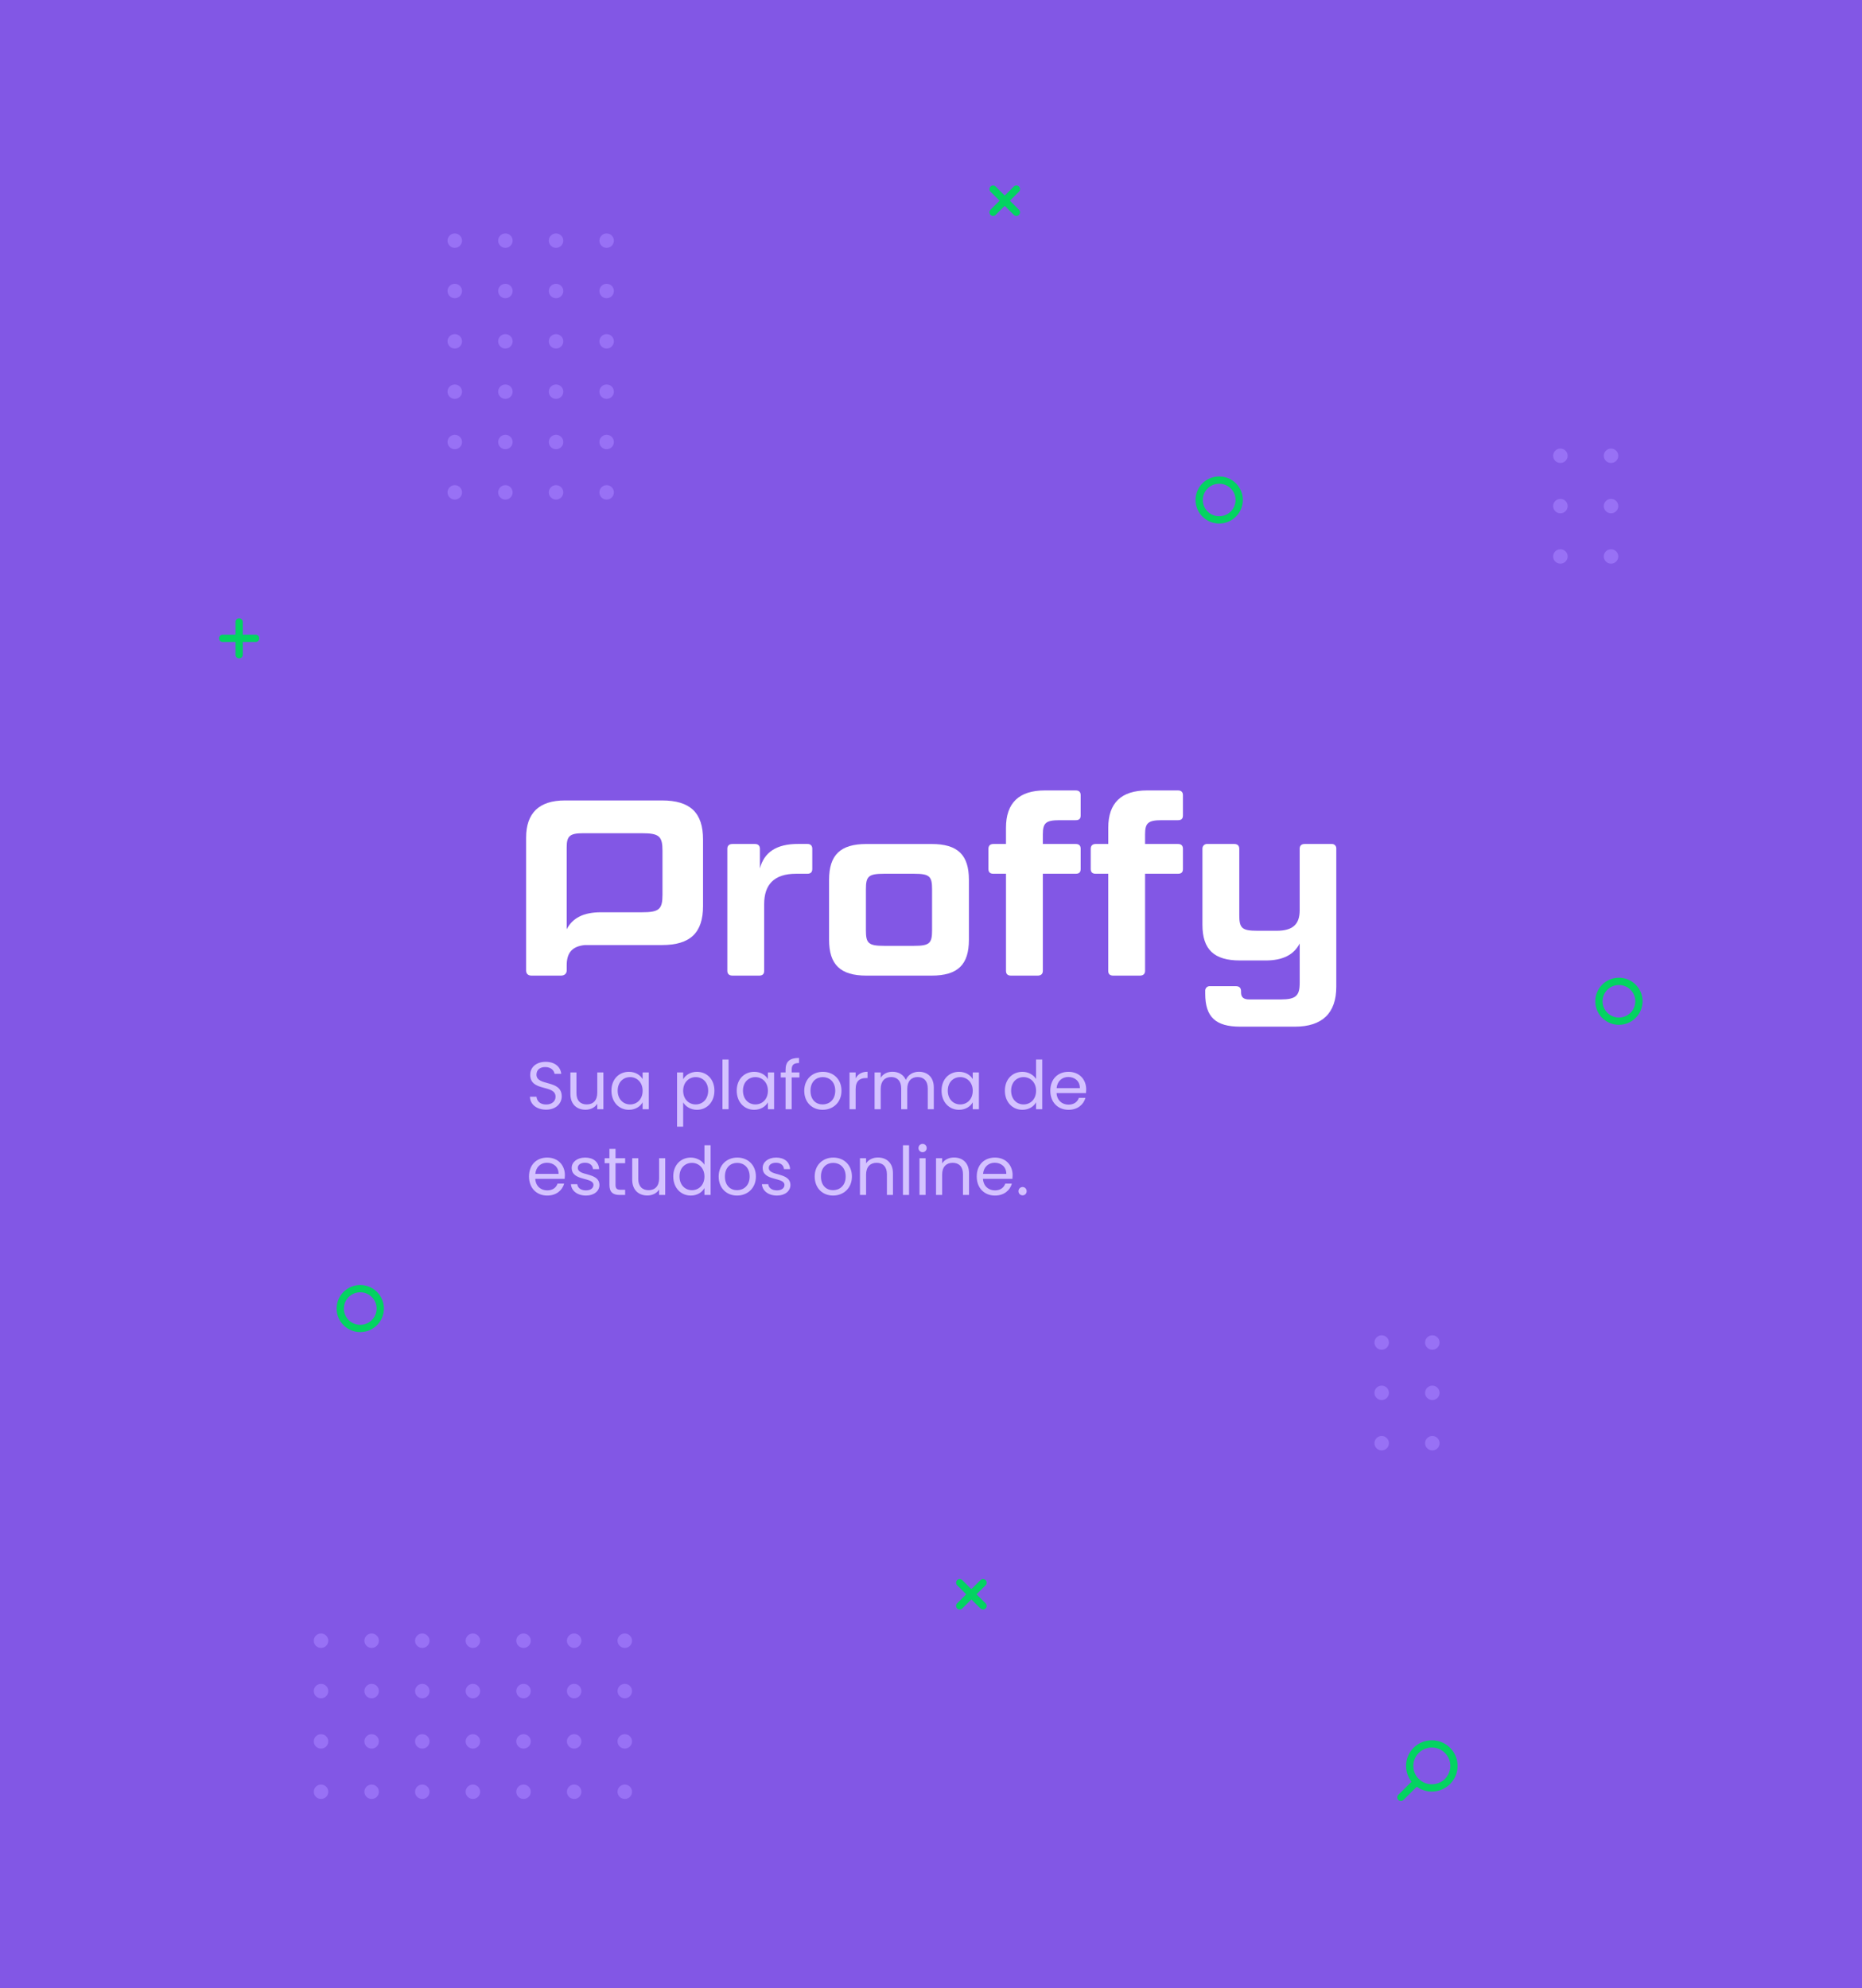 <svg width="768" height="820" viewBox="0 0 768 820" fill="none" xmlns="http://www.w3.org/2000/svg">
<rect width="768" height="820" fill="#8257E5"/>
<path d="M590.569 737.405C585.526 737.405 581.437 733.339 581.437 728.324C581.437 723.308 585.526 719.243 590.569 719.243C595.612 719.243 599.701 723.308 599.701 728.324C599.701 733.323 595.612 737.405 590.569 737.405Z" stroke="#04D361" stroke-width="3" stroke-miterlimit="10" stroke-linecap="round" stroke-linejoin="round"/>
<path d="M584.269 734.888L577.811 741.294" stroke="#04D361" stroke-width="3" stroke-miterlimit="10" stroke-linecap="round" stroke-linejoin="round"/>
<path d="M419.217 78L409.609 87.554" stroke="#04D361" stroke-width="3" stroke-miterlimit="10" stroke-linecap="round" stroke-linejoin="round"/>
<path d="M419.217 87.554L409.609 78" stroke="#04D361" stroke-width="3" stroke-miterlimit="10" stroke-linecap="round" stroke-linejoin="round"/>
<path d="M405.461 652.763L395.854 662.317" stroke="#04D361" stroke-width="3" stroke-miterlimit="10" stroke-linecap="round" stroke-linejoin="round"/>
<path d="M405.461 662.317L395.854 652.763" stroke="#04D361" stroke-width="3" stroke-miterlimit="10" stroke-linecap="round" stroke-linejoin="round"/>
<path d="M105.431 263.274L91.844 263.274" stroke="#04D361" stroke-width="3" stroke-miterlimit="10" stroke-linecap="round" stroke-linejoin="round"/>
<path d="M98.639 270.046L98.639 256.52" stroke="#04D361" stroke-width="3" stroke-miterlimit="10" stroke-linecap="round" stroke-linejoin="round"/>
<path d="M502.866 214.422C498.316 214.422 494.609 210.752 494.609 206.211C494.609 201.686 498.3 198 502.866 198C507.416 198 511.123 201.67 511.123 206.211C511.107 210.752 507.416 214.422 502.866 214.422Z" stroke="#04D361" stroke-width="3" stroke-miterlimit="10" stroke-linecap="round" stroke-linejoin="round"/>
<path d="M667.743 421.169C663.193 421.169 659.486 417.499 659.486 412.958C659.486 408.434 663.177 404.747 667.743 404.747C672.293 404.747 676 408.418 676 412.958C675.984 417.499 672.293 421.169 667.743 421.169Z" stroke="#04D361" stroke-width="3" stroke-miterlimit="10" stroke-linecap="round" stroke-linejoin="round"/>
<path d="M148.592 547.906C144.041 547.906 140.335 544.236 140.335 539.695C140.335 535.17 144.026 531.484 148.592 531.484C153.142 531.484 156.848 535.155 156.848 539.695C156.833 544.236 153.142 547.906 148.592 547.906Z" stroke="#04D361" stroke-width="3" stroke-miterlimit="10" stroke-linecap="round" stroke-linejoin="round"/>
<path d="M247.224 99.247C247.224 100.889 248.562 102.221 250.214 102.221C251.866 102.221 253.204 100.889 253.204 99.247C253.204 97.604 251.866 96.273 250.214 96.273C248.562 96.273 247.224 97.604 247.224 99.247Z" fill="#9871F5"/>
<path d="M247.224 120.02C247.224 121.662 248.562 122.994 250.214 122.994C251.866 122.994 253.204 121.662 253.204 120.02C253.204 118.378 251.866 117.046 250.214 117.046C248.562 117.046 247.224 118.378 247.224 120.02Z" fill="#9871F5"/>
<path d="M247.224 140.774C247.224 142.417 248.562 143.748 250.214 143.748C251.866 143.748 253.204 142.417 253.204 140.774C253.204 139.132 251.866 137.801 250.214 137.801C248.562 137.801 247.224 139.132 247.224 140.774Z" fill="#9871F5"/>
<path d="M247.224 161.545C247.224 163.187 248.562 164.519 250.214 164.519C251.866 164.519 253.204 163.187 253.204 161.545C253.204 159.902 251.866 158.571 250.214 158.571C248.562 158.571 247.224 159.902 247.224 161.545Z" fill="#9871F5"/>
<path d="M247.224 182.301C247.224 183.943 248.562 185.275 250.214 185.275C251.866 185.275 253.204 183.943 253.204 182.301C253.204 180.659 251.866 179.327 250.214 179.327C248.562 179.327 247.224 180.659 247.224 182.301Z" fill="#9871F5"/>
<path d="M247.224 203.071C247.224 204.714 248.562 206.045 250.214 206.045C251.866 206.045 253.204 204.714 253.204 203.071C253.204 201.429 251.866 200.098 250.214 200.098C248.562 200.098 247.224 201.429 247.224 203.071Z" fill="#9871F5"/>
<path d="M226.35 99.247C226.35 100.889 227.689 102.221 229.341 102.221C230.992 102.221 232.331 100.889 232.331 99.247C232.331 97.605 230.992 96.273 229.341 96.273C227.689 96.273 226.35 97.605 226.35 99.247Z" fill="#9871F5"/>
<path d="M226.35 120.02C226.35 121.662 227.689 122.994 229.341 122.994C230.992 122.994 232.331 121.662 232.331 120.02C232.331 118.378 230.992 117.046 229.341 117.046C227.689 117.046 226.35 118.378 226.35 120.02Z" fill="#9871F5"/>
<path d="M226.35 140.774C226.35 142.417 227.689 143.748 229.341 143.748C230.992 143.748 232.331 142.417 232.331 140.774C232.331 139.132 230.992 137.801 229.341 137.801C227.689 137.801 226.35 139.132 226.35 140.774Z" fill="#9871F5"/>
<path d="M226.35 161.545C226.35 163.187 227.689 164.519 229.341 164.519C230.992 164.519 232.331 163.187 232.331 161.545C232.331 159.902 230.992 158.571 229.341 158.571C227.689 158.571 226.35 159.902 226.35 161.545Z" fill="#9871F5"/>
<path d="M226.35 182.301C226.35 183.943 227.689 185.275 229.341 185.275C230.992 185.275 232.331 183.943 232.331 182.301C232.331 180.659 230.992 179.327 229.341 179.327C227.689 179.327 226.35 180.659 226.35 182.301Z" fill="#9871F5"/>
<path d="M226.35 203.071C226.35 204.714 227.689 206.045 229.341 206.045C230.992 206.045 232.331 204.714 232.331 203.071C232.331 201.429 230.992 200.098 229.341 200.098C227.689 200.098 226.35 201.429 226.35 203.071Z" fill="#9871F5"/>
<path d="M205.461 99.247C205.461 100.889 206.8 102.221 208.452 102.221C210.103 102.221 211.442 100.889 211.442 99.247C211.442 97.605 210.103 96.273 208.452 96.273C206.8 96.273 205.461 97.605 205.461 99.247Z" fill="#9871F5"/>
<path d="M205.461 120.02C205.461 121.662 206.8 122.994 208.452 122.994C210.103 122.994 211.442 121.662 211.442 120.02C211.442 118.378 210.103 117.046 208.452 117.046C206.8 117.046 205.461 118.378 205.461 120.02Z" fill="#9871F5"/>
<path d="M205.461 140.774C205.461 142.417 206.8 143.748 208.452 143.748C210.103 143.748 211.442 142.417 211.442 140.774C211.442 139.132 210.103 137.801 208.452 137.801C206.8 137.801 205.461 139.132 205.461 140.774Z" fill="#9871F5"/>
<path d="M205.461 161.545C205.461 163.187 206.8 164.519 208.452 164.519C210.103 164.519 211.442 163.187 211.442 161.545C211.442 159.902 210.103 158.571 208.452 158.571C206.8 158.571 205.461 159.902 205.461 161.545Z" fill="#9871F5"/>
<path d="M205.461 182.301C205.461 183.943 206.8 185.275 208.452 185.275C210.103 185.275 211.442 183.943 211.442 182.301C211.442 180.659 210.103 179.327 208.452 179.327C206.8 179.327 205.461 180.659 205.461 182.301Z" fill="#9871F5"/>
<path d="M205.461 203.071C205.461 204.714 206.8 206.045 208.452 206.045C210.103 206.045 211.442 204.714 211.442 203.071C211.442 201.429 210.103 200.098 208.452 200.098C206.8 200.098 205.461 201.429 205.461 203.071Z" fill="#9871F5"/>
<path d="M184.588 99.247C184.588 100.889 185.927 102.221 187.579 102.221C189.23 102.221 190.569 100.889 190.569 99.247C190.569 97.605 189.23 96.273 187.579 96.273C185.927 96.273 184.588 97.605 184.588 99.247Z" fill="#9871F5"/>
<path d="M184.588 120.02C184.588 121.662 185.927 122.994 187.579 122.994C189.23 122.994 190.569 121.662 190.569 120.02C190.569 118.378 189.23 117.046 187.579 117.046C185.927 117.046 184.588 118.378 184.588 120.02Z" fill="#9871F5"/>
<path d="M184.588 140.774C184.588 142.417 185.927 143.748 187.579 143.748C189.23 143.748 190.569 142.417 190.569 140.774C190.569 139.132 189.23 137.801 187.579 137.801C185.927 137.801 184.588 139.132 184.588 140.774Z" fill="#9871F5"/>
<path d="M184.588 161.545C184.588 163.187 185.927 164.519 187.579 164.519C189.23 164.519 190.569 163.187 190.569 161.545C190.569 159.902 189.23 158.571 187.579 158.571C185.927 158.571 184.588 159.902 184.588 161.545Z" fill="#9871F5"/>
<path d="M184.588 182.301C184.588 183.943 185.927 185.275 187.579 185.275C189.23 185.275 190.569 183.943 190.569 182.301C190.569 180.659 189.23 179.327 187.579 179.327C185.927 179.327 184.588 180.659 184.588 182.301Z" fill="#9871F5"/>
<path d="M184.588 203.071C184.588 204.714 185.927 206.045 187.579 206.045C189.23 206.045 190.569 204.714 190.569 203.071C190.569 201.429 189.23 200.098 187.579 200.098C185.927 200.098 184.588 201.429 184.588 203.071Z" fill="#9871F5"/>
<path d="M587.788 553.706C587.788 555.348 589.127 556.679 590.779 556.679C592.43 556.679 593.769 555.348 593.769 553.706C593.769 552.063 592.43 550.732 590.779 550.732C589.127 550.732 587.788 552.063 587.788 553.706Z" fill="#9871F5"/>
<path d="M587.789 574.46C587.789 576.103 589.128 577.434 590.78 577.434C592.431 577.434 593.77 576.103 593.77 574.46C593.77 572.818 592.431 571.487 590.78 571.487C589.128 571.487 587.789 572.818 587.789 574.46Z" fill="#9871F5"/>
<path d="M587.789 595.23C587.789 596.872 589.128 598.204 590.78 598.204C592.431 598.204 593.77 596.872 593.77 595.23C593.77 593.588 592.431 592.256 590.78 592.256C589.128 592.256 587.789 593.588 587.789 595.23Z" fill="#9871F5"/>
<path d="M566.9 553.703C566.9 555.346 568.239 556.677 569.891 556.677C571.542 556.677 572.881 555.346 572.881 553.703C572.881 552.061 571.542 550.73 569.891 550.73C568.239 550.73 566.9 552.061 566.9 553.703Z" fill="#9871F5"/>
<path d="M566.9 574.46C566.9 576.103 568.239 577.434 569.891 577.434C571.542 577.434 572.881 576.103 572.881 574.46C572.881 572.818 571.542 571.487 569.891 571.487C568.239 571.487 566.9 572.818 566.9 574.46Z" fill="#9871F5"/>
<path d="M566.9 595.228C566.9 596.871 568.239 598.202 569.891 598.202C571.542 598.202 572.881 596.871 572.881 595.228C572.881 593.586 571.542 592.255 569.891 592.255C568.239 592.255 566.9 593.586 566.9 595.228Z" fill="#9871F5"/>
<path d="M661.498 187.974C661.498 189.617 662.837 190.948 664.488 190.948C666.14 190.948 667.479 189.617 667.479 187.974C667.479 186.332 666.14 185.001 664.488 185.001C662.837 185.001 661.498 186.332 661.498 187.974Z" fill="#9871F5"/>
<path d="M661.498 208.728C661.498 210.37 662.837 211.702 664.489 211.702C666.14 211.702 667.479 210.37 667.479 208.728C667.479 207.086 666.14 205.754 664.489 205.754C662.837 205.754 661.498 207.086 661.498 208.728Z" fill="#9871F5"/>
<path d="M661.498 229.5C661.498 231.143 662.837 232.474 664.489 232.474C666.14 232.474 667.479 231.143 667.479 229.5C667.479 227.858 666.14 226.527 664.489 226.527C662.837 226.527 661.498 227.858 661.498 229.5Z" fill="#9871F5"/>
<path d="M640.609 187.974C640.609 189.616 641.948 190.948 643.599 190.948C645.251 190.948 646.59 189.616 646.59 187.974C646.59 186.331 645.251 185 643.599 185C641.948 185 640.609 186.331 640.609 187.974Z" fill="#9871F5"/>
<path d="M640.609 208.73C640.609 210.372 641.948 211.704 643.599 211.704C645.251 211.704 646.59 210.372 646.59 208.73C646.59 207.088 645.251 205.756 643.599 205.756C641.948 205.756 640.609 207.088 640.609 208.73Z" fill="#9871F5"/>
<path d="M640.609 229.5C640.609 231.143 641.948 232.474 643.599 232.474C645.251 232.474 646.59 231.143 646.59 229.5C646.59 227.858 645.251 226.526 643.599 226.526C641.948 226.526 640.609 227.858 640.609 229.5Z" fill="#9871F5"/>
<path d="M254.711 738.983C254.711 740.626 256.049 741.957 257.701 741.957C259.353 741.957 260.691 740.626 260.691 738.983C260.691 737.341 259.353 736.01 257.701 736.01C256.049 736.01 254.711 737.341 254.711 738.983Z" fill="#9871F5"/>
<path d="M233.822 738.983C233.822 740.626 235.16 741.957 236.812 741.957C238.464 741.957 239.802 740.626 239.802 738.983C239.802 737.341 238.464 736.01 236.812 736.01C235.16 736.01 233.822 737.341 233.822 738.983Z" fill="#9871F5"/>
<path d="M212.948 738.983C212.948 740.626 214.287 741.957 215.939 741.957C217.59 741.957 218.929 740.626 218.929 738.983C218.929 737.341 217.59 736.01 215.939 736.01C214.287 736.01 212.948 737.341 212.948 738.983Z" fill="#9871F5"/>
<path d="M192.059 738.983C192.059 740.626 193.398 741.957 195.05 741.957C196.701 741.957 198.04 740.626 198.04 738.983C198.04 737.341 196.701 736.01 195.05 736.01C193.398 736.01 192.059 737.341 192.059 738.983Z" fill="#9871F5"/>
<path d="M171.186 738.983C171.186 740.626 172.525 741.957 174.177 741.957C175.828 741.957 177.167 740.626 177.167 738.983C177.167 737.341 175.828 736.01 174.177 736.01C172.525 736.01 171.186 737.341 171.186 738.983Z" fill="#9871F5"/>
<path d="M150.297 738.983C150.297 740.626 151.636 741.957 153.288 741.957C154.939 741.957 156.278 740.626 156.278 738.983C156.278 737.341 154.939 736.01 153.288 736.01C151.636 736.01 150.297 737.341 150.297 738.983Z" fill="#9871F5"/>
<path d="M129.424 738.983C129.424 740.626 130.763 741.957 132.414 741.957C134.066 741.957 135.405 740.626 135.405 738.983C135.405 737.341 134.066 736.01 132.414 736.01C130.763 736.01 129.424 737.341 129.424 738.983Z" fill="#9871F5"/>
<path d="M254.711 718.212C254.711 719.854 256.049 721.186 257.701 721.186C259.353 721.186 260.691 719.854 260.691 718.212C260.691 716.57 259.353 715.238 257.701 715.238C256.049 715.238 254.711 716.57 254.711 718.212Z" fill="#9871F5"/>
<path d="M233.822 718.212C233.822 719.854 235.16 721.186 236.812 721.186C238.464 721.186 239.802 719.854 239.802 718.212C239.802 716.57 238.464 715.238 236.812 715.238C235.16 715.238 233.822 716.57 233.822 718.212Z" fill="#9871F5"/>
<path d="M212.948 718.212C212.948 719.854 214.287 721.186 215.939 721.186C217.59 721.186 218.929 719.854 218.929 718.212C218.929 716.57 217.59 715.238 215.939 715.238C214.287 715.238 212.948 716.57 212.948 718.212Z" fill="#9871F5"/>
<path d="M192.059 718.212C192.059 719.854 193.398 721.186 195.05 721.186C196.701 721.186 198.04 719.854 198.04 718.212C198.04 716.57 196.701 715.238 195.05 715.238C193.398 715.238 192.059 716.57 192.059 718.212Z" fill="#9871F5"/>
<path d="M171.186 718.212C171.186 719.854 172.525 721.186 174.177 721.186C175.828 721.186 177.167 719.854 177.167 718.212C177.167 716.57 175.828 715.238 174.177 715.238C172.525 715.238 171.186 716.57 171.186 718.212Z" fill="#9871F5"/>
<path d="M150.297 718.212C150.297 719.854 151.636 721.186 153.288 721.186C154.939 721.186 156.278 719.854 156.278 718.212C156.278 716.57 154.939 715.238 153.288 715.238C151.636 715.238 150.297 716.57 150.297 718.212Z" fill="#9871F5"/>
<path d="M129.424 718.212C129.424 719.854 130.763 721.186 132.414 721.186C134.066 721.186 135.405 719.854 135.405 718.212C135.405 716.57 134.066 715.238 132.414 715.238C130.763 715.238 129.424 716.57 129.424 718.212Z" fill="#9871F5"/>
<path d="M254.711 697.456C254.711 699.098 256.049 700.43 257.701 700.43C259.353 700.43 260.691 699.098 260.691 697.456C260.691 695.814 259.353 694.482 257.701 694.482C256.049 694.482 254.711 695.814 254.711 697.456Z" fill="#9871F5"/>
<path d="M233.822 697.456C233.822 699.098 235.16 700.43 236.812 700.43C238.464 700.43 239.802 699.098 239.802 697.456C239.802 695.814 238.464 694.482 236.812 694.482C235.16 694.482 233.822 695.814 233.822 697.456Z" fill="#9871F5"/>
<path d="M212.948 697.456C212.948 699.098 214.287 700.43 215.939 700.43C217.59 700.43 218.929 699.098 218.929 697.456C218.929 695.814 217.59 694.482 215.939 694.482C214.287 694.482 212.948 695.814 212.948 697.456Z" fill="#9871F5"/>
<path d="M192.059 697.456C192.059 699.098 193.398 700.43 195.05 700.43C196.701 700.43 198.04 699.098 198.04 697.456C198.04 695.814 196.701 694.482 195.05 694.482C193.398 694.482 192.059 695.814 192.059 697.456Z" fill="#9871F5"/>
<path d="M171.186 697.456C171.186 699.098 172.525 700.43 174.177 700.43C175.828 700.43 177.167 699.098 177.167 697.456C177.167 695.814 175.828 694.482 174.177 694.482C172.525 694.482 171.186 695.814 171.186 697.456Z" fill="#9871F5"/>
<path d="M150.297 697.456C150.297 699.098 151.636 700.43 153.288 700.43C154.939 700.43 156.278 699.098 156.278 697.456C156.278 695.814 154.939 694.482 153.288 694.482C151.636 694.482 150.297 695.814 150.297 697.456Z" fill="#9871F5"/>
<path d="M129.424 697.456C129.424 699.098 130.763 700.43 132.414 700.43C134.066 700.43 135.405 699.098 135.405 697.456C135.405 695.814 134.066 694.482 132.414 694.482C130.763 694.482 129.424 695.814 129.424 697.456Z" fill="#9871F5"/>
<path d="M254.708 676.686C254.708 678.328 256.047 679.66 257.699 679.66C259.351 679.66 260.689 678.328 260.689 676.686C260.689 675.043 259.351 673.712 257.699 673.712C256.047 673.712 254.708 675.043 254.708 676.686Z" fill="#9871F5"/>
<path d="M233.822 676.685C233.822 678.328 235.16 679.659 236.812 679.659C238.464 679.659 239.802 678.328 239.802 676.685C239.802 675.043 238.464 673.712 236.812 673.712C235.16 673.712 233.822 675.043 233.822 676.685Z" fill="#9871F5"/>
<path d="M212.948 676.685C212.948 678.328 214.287 679.659 215.939 679.659C217.59 679.659 218.929 678.328 218.929 676.685C218.929 675.043 217.59 673.712 215.939 673.712C214.287 673.712 212.948 675.043 212.948 676.685Z" fill="#9871F5"/>
<path d="M192.059 676.685C192.059 678.328 193.398 679.659 195.05 679.659C196.701 679.659 198.04 678.328 198.04 676.685C198.04 675.043 196.701 673.712 195.05 673.712C193.398 673.712 192.059 675.043 192.059 676.685Z" fill="#9871F5"/>
<path d="M171.186 676.685C171.186 678.328 172.525 679.659 174.177 679.659C175.828 679.659 177.167 678.328 177.167 676.685C177.167 675.043 175.828 673.712 174.177 673.712C172.525 673.712 171.186 675.043 171.186 676.685Z" fill="#9871F5"/>
<path d="M150.297 676.685C150.297 678.328 151.636 679.659 153.288 679.659C154.939 679.659 156.278 678.328 156.278 676.685C156.278 675.043 154.939 673.712 153.288 673.712C151.636 673.712 150.297 675.043 150.297 676.685Z" fill="#9871F5"/>
<path d="M129.424 676.685C129.424 678.328 130.763 679.659 132.414 679.659C134.066 679.659 135.405 678.328 135.405 676.685C135.405 675.043 134.066 673.712 132.414 673.712C130.763 673.712 129.424 675.043 129.424 676.685Z" fill="#9871F5"/>
<g clip-path="url(#clip0)">
<path d="M273.023 330.13H233.018C222.373 330.13 217 335.29 217 345.511V400.21C217 401.55 217.721 402.375 219.273 402.375H231.366C232.813 402.375 233.745 401.55 233.745 400.21V398.133C233.745 393.067 235.883 390.306 241.197 389.773H273.023C284.7 389.773 289.973 384.719 289.973 373.673V346.23C289.973 335.185 284.7 330.13 273.023 330.13ZM273.246 369.028C273.246 375.019 271.886 376.253 264.75 376.253H247.8C240.67 376.253 236.118 378.629 233.739 383.274V349.536C233.739 344.891 234.876 343.65 240.559 343.65H264.75C271.886 343.65 273.246 344.891 273.246 350.875V369.028Z" fill="white"/>
<path d="M328.32 360.37C319.121 360.37 315.19 365.015 315.19 372.86V400.414C315.19 401.655 314.569 402.374 313.122 402.374H302.165C300.718 402.374 299.998 401.655 299.998 400.414V350.05C299.998 348.81 300.718 348.084 302.165 348.084H311.364C312.711 348.084 313.432 348.81 313.432 350.05V358.176C315.19 351.472 320.258 348.061 329.251 348.061H332.972C334.313 348.061 335.034 348.786 335.034 350.027V358.41C335.034 359.75 334.313 360.37 332.972 360.37H328.32Z" fill="white"/>
<path d="M399.634 387.613C399.634 397.834 395.088 402.373 384.237 402.373H357.362C346.611 402.373 341.959 397.834 341.959 387.613V362.855C341.959 352.641 346.611 348.095 357.362 348.095H384.237C395.088 348.095 399.634 352.641 399.634 362.855V387.613ZM384.442 366.769C384.442 361.399 383.411 360.369 377.001 360.369H364.698C358.188 360.369 357.151 361.399 357.151 366.769V383.694C357.151 389.058 358.188 390.094 364.698 390.094H377.001C383.411 390.094 384.442 389.058 384.442 383.694V366.769Z" fill="white"/>
<path d="M414.932 360.37H409.759C408.411 360.37 407.69 359.75 407.69 358.41V350.05C407.69 348.81 408.411 348.085 409.759 348.085H414.926V341.38C414.932 331.16 420.305 326 430.95 326H443.664C445.111 326 445.732 326.726 445.732 327.96V336.32C445.732 337.665 445.111 338.28 443.664 338.28H436.95C431.261 338.28 430.124 339.52 430.124 344.165V348.085H443.664C445.111 348.085 445.732 348.81 445.732 350.05V358.41C445.732 359.75 445.111 360.37 443.664 360.37H430.124V400.415C430.124 401.655 429.404 402.374 427.956 402.374H417C415.553 402.374 414.932 401.655 414.932 400.415V360.37Z" fill="white"/>
<path d="M457.105 360.37H451.943C450.601 360.37 449.881 359.75 449.881 358.41V350.05C449.881 348.81 450.601 348.085 451.943 348.085H457.116V341.38C457.105 331.16 462.489 326 473.123 326H485.837C487.284 326 487.905 326.726 487.905 327.96V336.32C487.905 337.665 487.284 338.28 485.837 338.28H479.117C473.433 338.28 472.297 339.52 472.297 344.165V348.085H485.837C487.284 348.085 487.905 348.81 487.905 350.05V358.41C487.905 359.75 487.284 360.37 485.837 360.37H472.297V400.415C472.297 401.655 471.57 402.374 470.123 402.374H459.167C457.72 402.374 457.105 401.655 457.105 400.415V360.37Z" fill="white"/>
<path d="M534.103 423.429H511.569C501.445 423.429 497.103 419.51 497.103 409.804V408.775C497.073 408.498 497.106 408.218 497.2 407.955C497.293 407.692 497.444 407.454 497.642 407.258C497.84 407.062 498.08 406.913 498.344 406.822C498.608 406.731 498.889 406.701 499.166 406.733H509.712C511.159 406.733 511.88 407.458 511.88 408.798V409.313C511.88 411.378 513.022 412.203 515.295 412.203H528.32C534.519 412.203 536.071 410.658 536.071 405.393V389.112C533.693 393.757 529.146 396.132 522.01 396.132H511.464C500.713 396.132 495.955 391.593 495.955 381.372V350.05C495.941 349.78 495.986 349.51 496.086 349.258C496.186 349.007 496.34 348.78 496.537 348.593C496.733 348.406 496.968 348.264 497.224 348.176C497.481 348.089 497.753 348.057 498.023 348.085H509.085C510.427 348.085 511.153 348.81 511.153 350.05V377.482C511.153 382.847 512.29 383.882 518.7 383.882H526.556C533.376 383.882 536.065 381.092 536.065 375.417V350.05C536.065 348.81 536.786 348.085 538.134 348.085H549.201C549.466 348.059 549.733 348.093 549.983 348.183C550.233 348.272 550.46 348.416 550.648 348.604C550.835 348.792 550.979 349.02 551.068 349.27C551.158 349.52 551.19 349.786 551.164 350.05V407.02C551.158 417.848 545.369 423.429 534.103 423.429Z" fill="white"/>
</g>
<path d="M231.691 452.213C231.691 445.072 221.269 448.172 221.269 443.19C221.269 441.114 222.904 440.034 224.983 440.09C227.339 440.117 228.559 441.584 228.725 442.885H231.497C231.192 439.951 228.781 437.931 225.094 437.931C221.269 437.931 218.691 440.09 218.691 443.273C218.691 450.441 229.141 447.12 229.141 452.323C229.141 454.15 227.7 455.534 225.26 455.534C222.572 455.534 221.435 453.929 221.269 452.323H218.58C218.635 455.506 221.38 457.665 225.26 457.665C229.446 457.665 231.691 454.953 231.691 452.213Z" fill="#D4C2FF"/>
<path d="M248.875 442.304H246.352V450.635C246.352 453.901 244.606 455.506 242 455.506C239.45 455.506 237.759 453.929 237.759 450.857V442.304H235.265V451.189C235.265 455.534 238.009 457.693 241.501 457.693C243.525 457.693 245.382 456.807 246.352 455.23V457.472H248.875V442.304Z" fill="#D4C2FF"/>
<path d="M252.191 449.832C252.191 454.538 255.324 457.721 259.371 457.721C262.17 457.721 264.139 456.281 265.053 454.648V457.472H267.603V442.304H265.053V445.072C264.166 443.494 262.226 442.055 259.398 442.055C255.324 442.055 252.191 445.1 252.191 449.832ZM265.053 449.86C265.053 453.431 262.669 455.506 259.897 455.506C257.125 455.506 254.769 453.403 254.769 449.832C254.769 446.262 257.125 444.241 259.897 444.241C262.669 444.241 265.053 446.345 265.053 449.86Z" fill="#D4C2FF"/>
<path d="M281.779 445.1V442.304H279.256V464.668H281.779V454.676C282.721 456.226 284.689 457.721 287.461 457.721C291.536 457.721 294.668 454.538 294.668 449.832C294.668 445.1 291.536 442.055 287.461 442.055C284.689 442.055 282.693 443.494 281.779 445.1ZM292.09 449.832C292.09 453.403 289.734 455.506 286.934 455.506C284.19 455.506 281.779 453.431 281.779 449.86C281.779 446.345 284.19 444.241 286.934 444.241C289.734 444.241 292.09 446.262 292.09 449.832Z" fill="#D4C2FF"/>
<path d="M297.988 457.472H300.511V436.99H297.988V457.472Z" fill="#D4C2FF"/>
<path d="M303.868 449.832C303.868 454.538 307 457.721 311.047 457.721C313.847 457.721 315.815 456.281 316.729 454.648V457.472H319.28V442.304H316.729V445.072C315.842 443.494 313.902 442.055 311.075 442.055C307 442.055 303.868 445.1 303.868 449.832ZM316.729 449.86C316.729 453.431 314.345 455.506 311.574 455.506C308.802 455.506 306.445 453.403 306.445 449.832C306.445 446.262 308.802 444.241 311.574 444.241C314.345 444.241 316.729 446.345 316.729 449.86Z" fill="#D4C2FF"/>
<path d="M324.013 457.472H326.536V444.38H329.724V442.304H326.536V441.225C326.536 439.259 327.284 438.429 329.557 438.429V436.326C325.677 436.326 324.013 437.848 324.013 441.225V442.304H322.045V444.38H324.013V457.472Z" fill="#D4C2FF"/>
<path d="M347.079 449.86C347.079 445.072 343.725 442.055 339.401 442.055C335.104 442.055 331.722 445.072 331.722 449.86C331.722 454.676 334.993 457.721 339.29 457.721C343.614 457.721 347.079 454.676 347.079 449.86ZM334.3 449.86C334.3 446.041 336.712 444.241 339.373 444.241C341.978 444.241 344.501 446.041 344.501 449.86C344.501 453.707 341.923 455.506 339.29 455.506C336.656 455.506 334.3 453.707 334.3 449.86Z" fill="#D4C2FF"/>
<path d="M352.918 449.224C352.918 445.708 354.747 444.629 357.159 444.629H357.824V442.027C355.413 442.027 353.777 443.079 352.918 444.767V442.304H350.395V457.472H352.918V449.224Z" fill="#D4C2FF"/>
<path d="M382.662 457.472H385.157V448.532C385.157 444.186 382.468 442.027 379.003 442.027C376.675 442.027 374.513 443.217 373.626 445.404C372.628 443.134 370.549 442.027 368.054 442.027C366.058 442.027 364.256 442.885 363.259 444.491V442.304H360.736V457.472H363.259V449.113C363.259 445.847 365.005 444.214 367.555 444.214C370.05 444.214 371.713 445.791 371.713 448.891V457.472H374.208V449.113C374.208 445.847 375.954 444.214 378.504 444.214C380.999 444.214 382.662 445.791 382.662 448.891V457.472Z" fill="#D4C2FF"/>
<path d="M388.352 449.832C388.352 454.538 391.484 457.721 395.531 457.721C398.331 457.721 400.299 456.281 401.214 454.648V457.472H403.764V442.304H401.214V445.072C400.327 443.494 398.387 442.055 395.559 442.055C391.484 442.055 388.352 445.1 388.352 449.832ZM401.214 449.86C401.214 453.431 398.83 455.506 396.058 455.506C393.286 455.506 390.93 453.403 390.93 449.832C390.93 446.262 393.286 444.241 396.058 444.241C398.83 444.241 401.214 446.345 401.214 449.86Z" fill="#D4C2FF"/>
<path d="M414.474 449.832C414.474 454.538 417.607 457.721 421.681 457.721C424.453 457.721 426.422 456.309 427.336 454.621V457.472H429.886V436.99H427.336V445.016C426.283 443.273 424.093 442.055 421.709 442.055C417.607 442.055 414.474 445.1 414.474 449.832ZM427.336 449.86C427.336 453.431 424.952 455.506 422.18 455.506C419.408 455.506 417.052 453.403 417.052 449.832C417.052 446.262 419.408 444.241 422.18 444.241C424.952 444.241 427.336 446.345 427.336 449.86Z" fill="#D4C2FF"/>
<path d="M440.608 444.186C443.213 444.186 445.431 445.819 445.403 448.781H435.812C436.09 445.819 438.141 444.186 440.608 444.186ZM447.704 452.794H444.987C444.433 454.427 442.992 455.589 440.719 455.589C438.141 455.589 435.979 453.901 435.785 450.829H447.926C447.981 450.303 448.009 449.86 448.009 449.307C448.009 445.155 445.126 442.055 440.719 442.055C436.284 442.055 433.207 445.072 433.207 449.86C433.207 454.676 436.394 457.721 440.719 457.721C444.488 457.721 446.928 455.562 447.704 452.794Z" fill="#D4C2FF"/>
<path d="M225.593 479.553C228.199 479.553 230.416 481.186 230.388 484.147H220.797C221.075 481.186 223.126 479.553 225.593 479.553ZM232.689 488.16H229.973C229.418 489.793 227.977 490.956 225.704 490.956C223.126 490.956 220.964 489.268 220.77 486.195H232.911C232.966 485.669 232.994 485.227 232.994 484.673C232.994 480.521 230.111 477.421 225.704 477.421C221.269 477.421 218.192 480.438 218.192 485.227C218.192 490.043 221.38 493.087 225.704 493.087C229.474 493.087 231.913 490.928 232.689 488.16Z" fill="#D4C2FF"/>
<path d="M247.245 488.714C247.134 483.289 238.319 485.254 238.319 481.656C238.319 480.438 239.428 479.553 241.285 479.553C243.309 479.553 244.473 480.66 244.584 482.182H247.106C246.94 479.22 244.723 477.421 241.369 477.421C237.987 477.421 235.797 479.331 235.797 481.656C235.797 487.302 244.778 485.337 244.778 488.714C244.778 489.959 243.669 490.956 241.673 490.956C239.539 490.956 238.236 489.849 238.098 488.382H235.492C235.658 491.15 238.153 493.087 241.701 493.087C245.055 493.087 247.245 491.205 247.245 488.714Z" fill="#D4C2FF"/>
<path d="M251.36 488.686C251.36 491.731 252.885 492.838 255.574 492.838H257.847V490.707H255.989C254.437 490.707 253.883 490.181 253.883 488.686V479.746H257.847V477.67H253.883V473.851H251.36V477.67H249.392V479.746H251.36V488.686Z" fill="#D4C2FF"/>
<path d="M274.375 477.67H271.852V486.002C271.852 489.268 270.106 490.873 267.5 490.873C264.95 490.873 263.259 489.295 263.259 486.223V477.67H260.764V486.555C260.764 490.901 263.509 493.059 267.001 493.059C269.025 493.059 270.882 492.174 271.852 490.596V492.838H274.375V477.67Z" fill="#D4C2FF"/>
<path d="M277.691 485.199C277.691 489.904 280.823 493.087 284.898 493.087C287.67 493.087 289.638 491.676 290.553 489.987V492.838H293.103V472.356H290.553V480.383C289.5 478.639 287.31 477.421 284.926 477.421C280.823 477.421 277.691 480.466 277.691 485.199ZM290.553 485.227C290.553 488.797 288.169 490.873 285.397 490.873C282.625 490.873 280.269 488.769 280.269 485.199C280.269 481.628 282.625 479.608 285.397 479.608C288.169 479.608 290.553 481.711 290.553 485.227Z" fill="#D4C2FF"/>
<path d="M311.78 485.227C311.78 480.438 308.426 477.421 304.102 477.421C299.805 477.421 296.423 480.438 296.423 485.227C296.423 490.043 299.694 493.087 303.991 493.087C308.315 493.087 311.78 490.043 311.78 485.227ZM299.001 485.227C299.001 481.407 301.413 479.608 304.074 479.608C306.68 479.608 309.202 481.407 309.202 485.227C309.202 489.074 306.624 490.873 303.991 490.873C301.357 490.873 299.001 489.074 299.001 485.227Z" fill="#D4C2FF"/>
<path d="M326.018 488.714C325.907 483.289 317.092 485.254 317.092 481.656C317.092 480.438 318.201 479.553 320.058 479.553C322.082 479.553 323.246 480.66 323.357 482.182H325.879C325.713 479.22 323.495 477.421 320.141 477.421C316.76 477.421 314.57 479.331 314.57 481.656C314.57 487.302 323.551 485.337 323.551 488.714C323.551 489.959 322.442 490.956 320.446 490.956C318.312 490.956 317.009 489.849 316.871 488.382H314.265C314.431 491.15 316.926 493.087 320.474 493.087C323.828 493.087 326.018 491.205 326.018 488.714Z" fill="#D4C2FF"/>
<path d="M351.383 485.227C351.383 480.438 348.029 477.421 343.705 477.421C339.408 477.421 336.026 480.438 336.026 485.227C336.026 490.043 339.297 493.087 343.594 493.087C347.918 493.087 351.383 490.043 351.383 485.227ZM338.604 485.227C338.604 481.407 341.016 479.608 343.677 479.608C346.283 479.608 348.805 481.407 348.805 485.227C348.805 489.074 346.227 490.873 343.594 490.873C340.96 490.873 338.604 489.074 338.604 485.227Z" fill="#D4C2FF"/>
<path d="M365.815 492.838H368.31V483.898C368.31 479.553 365.621 477.394 362.101 477.394C360.049 477.394 358.22 478.252 357.222 479.829V477.67H354.7V492.838H357.222V484.452C357.222 481.186 358.996 479.58 361.574 479.58C364.124 479.58 365.815 481.158 365.815 484.258V492.838Z" fill="#D4C2FF"/>
<path d="M372.43 492.838H374.953V472.356H372.43V492.838Z" fill="#D4C2FF"/>
<path d="M379.252 492.838H381.774V477.67H379.252V492.838ZM380.555 475.207C381.469 475.207 382.218 474.46 382.218 473.491C382.218 472.522 381.469 471.775 380.555 471.775C379.584 471.775 378.836 472.522 378.836 473.491C378.836 474.46 379.584 475.207 380.555 475.207Z" fill="#D4C2FF"/>
<path d="M397.189 492.838H399.684V483.898C399.684 479.553 396.995 477.394 393.474 477.394C391.423 477.394 389.594 478.252 388.596 479.829V477.67H386.073V492.838H388.596V484.452C388.596 481.186 390.37 479.58 392.948 479.58C395.498 479.58 397.189 481.158 397.189 484.258V492.838Z" fill="#D4C2FF"/>
<path d="M410.263 479.553C412.868 479.553 415.086 481.186 415.058 484.147H405.467C405.744 481.186 407.796 479.553 410.263 479.553ZM417.359 488.16H414.642C414.088 489.793 412.646 490.956 410.373 490.956C407.796 490.956 405.633 489.268 405.439 486.195H417.581C417.636 485.669 417.664 485.227 417.664 484.673C417.664 480.521 414.781 477.421 410.373 477.421C405.938 477.421 402.862 480.438 402.862 485.227C402.862 490.043 406.049 493.087 410.373 493.087C414.143 493.087 416.583 490.928 417.359 488.16Z" fill="#D4C2FF"/>
<path d="M423.46 491.288C423.46 490.319 422.712 489.572 421.797 489.572C420.827 489.572 420.079 490.319 420.079 491.288C420.079 492.257 420.827 493.004 421.797 493.004C422.712 493.004 423.46 492.257 423.46 491.288Z" fill="#D4C2FF"/>
<defs>
<clipPath id="clip0">
<rect width="334.173" height="97.642" fill="white" transform="translate(217 326)"/>
</clipPath>
</defs>
</svg>
